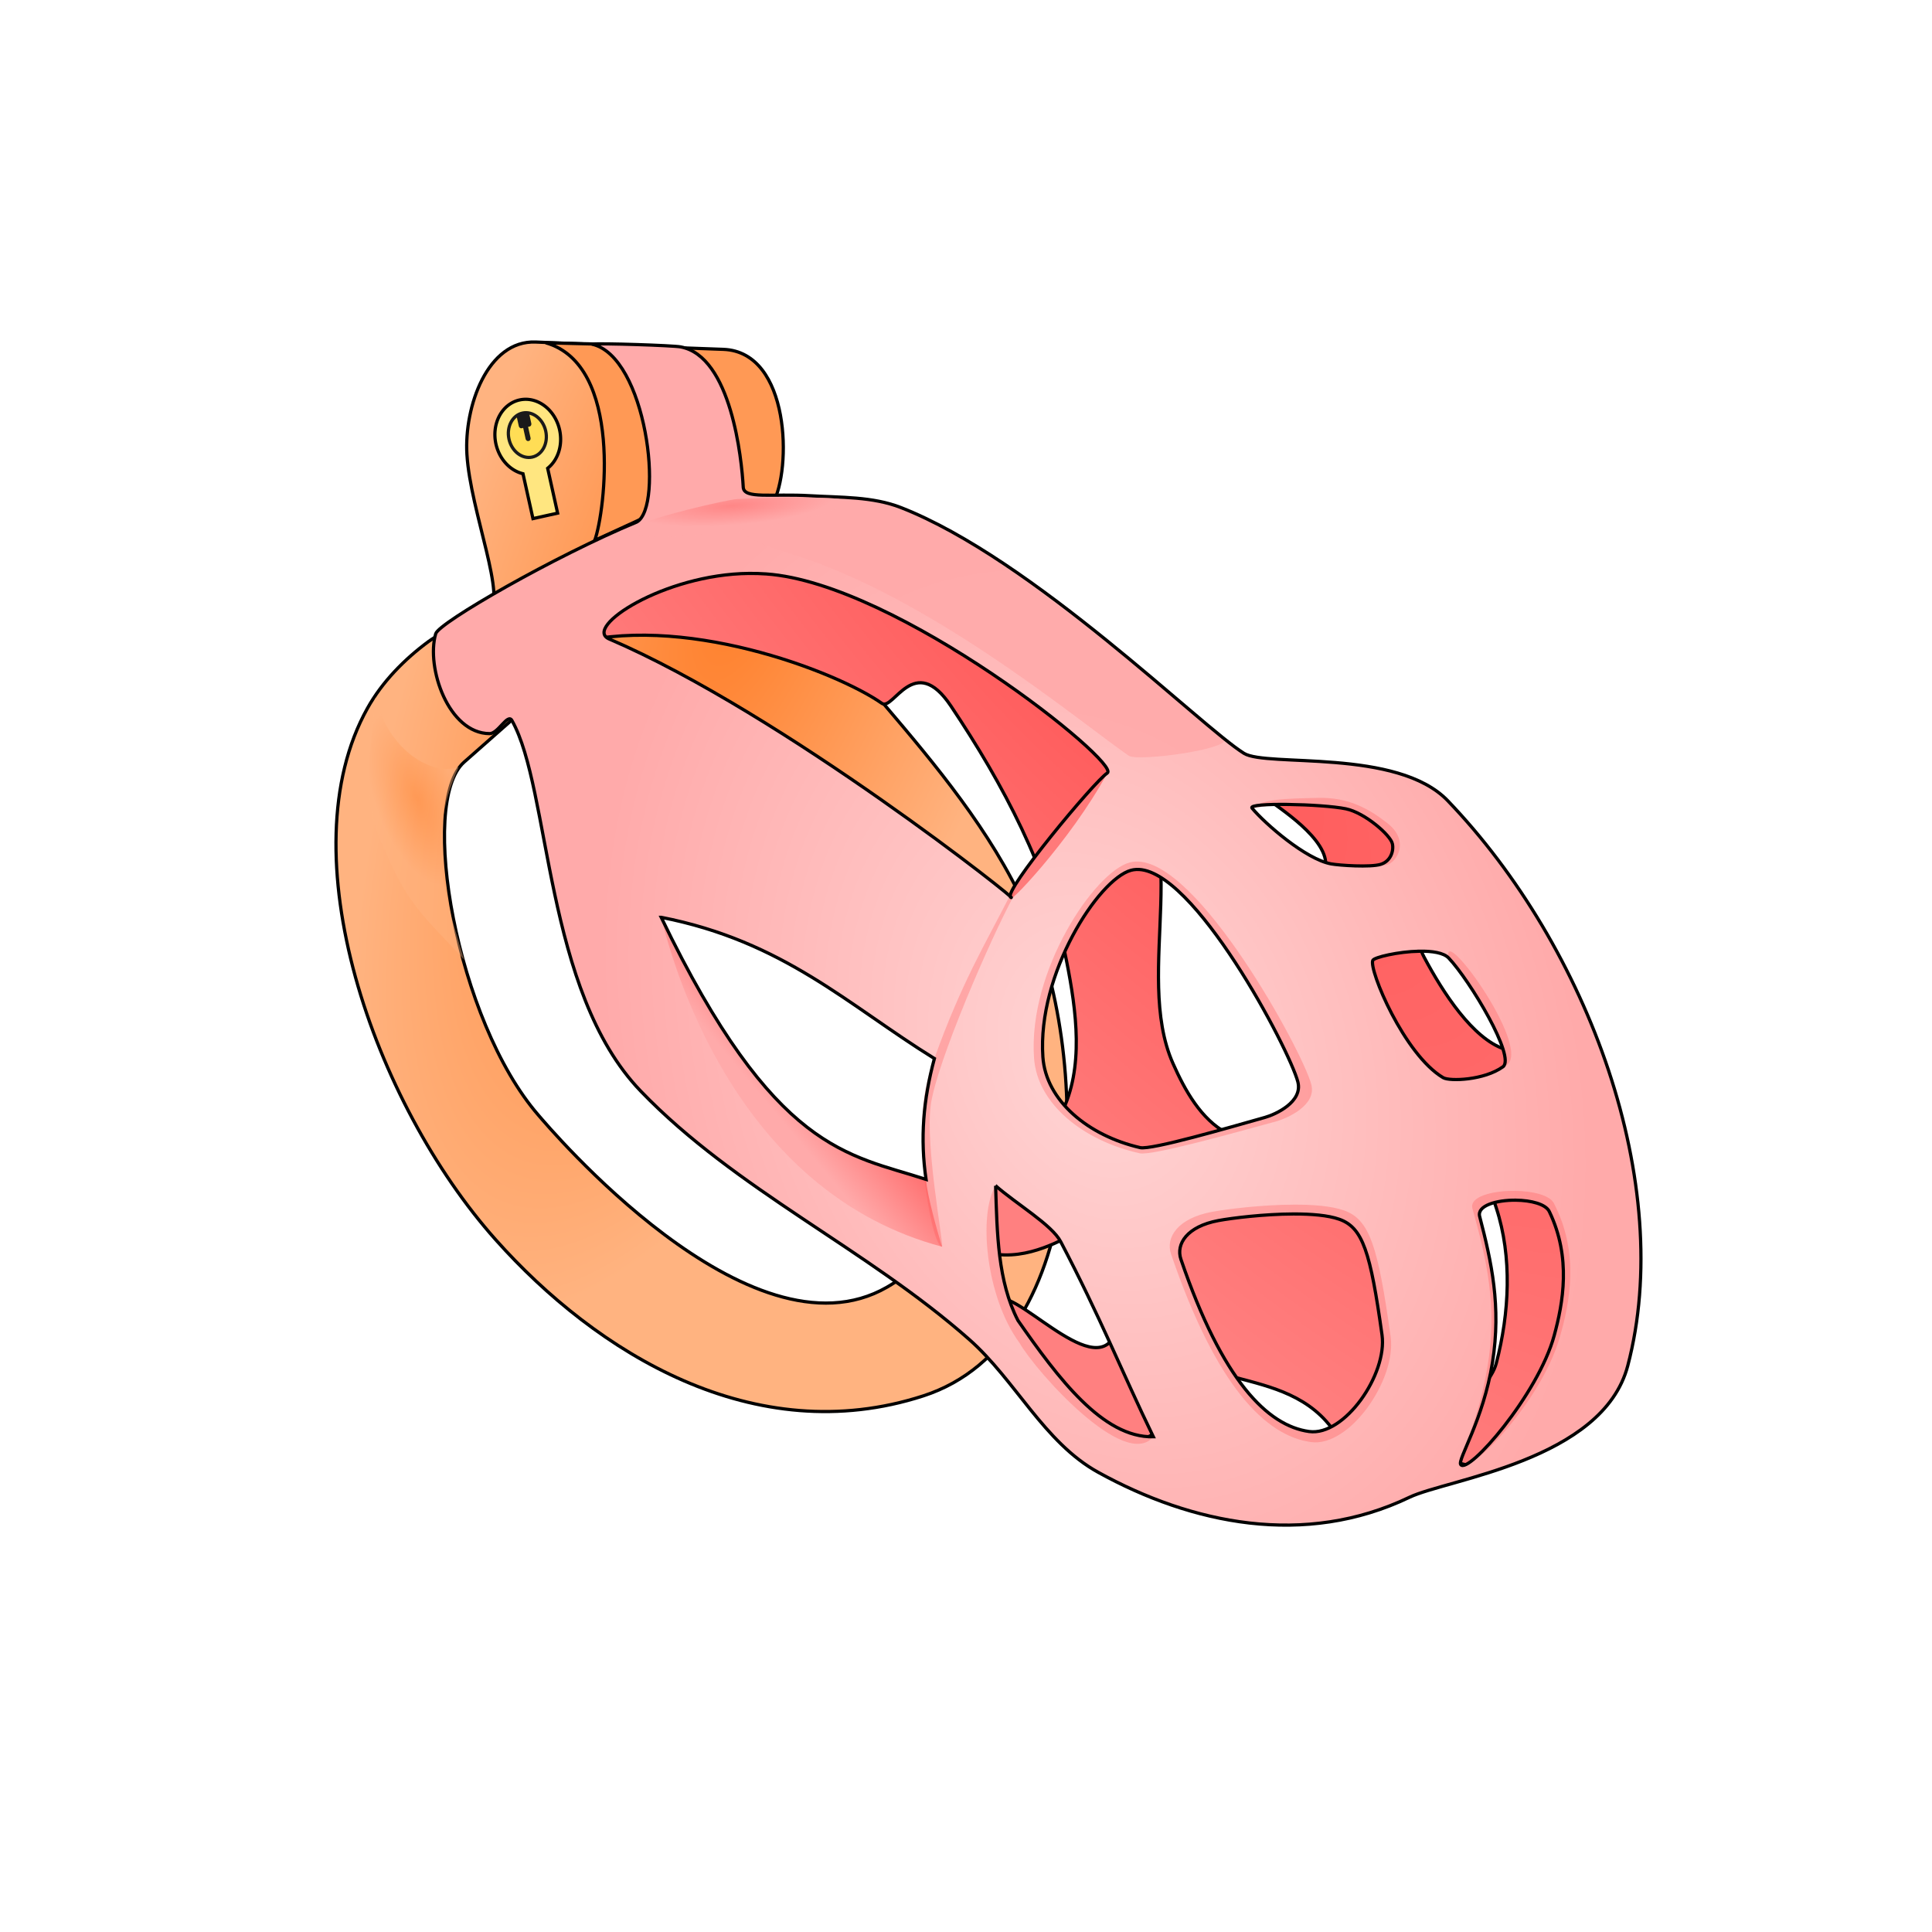 <?xml version="1.0" encoding="UTF-8"?>
<svg version="1.1" viewBox="0 0 300 300" xmlns="http://www.w3.org/2000/svg" xmlns:cc="http://creativecommons.org/ns#" xmlns:dc="http://purl.org/dc/elements/1.1/" xmlns:rdf="http://www.w3.org/1999/02/22-rdf-syntax-ns#" xmlns:xlink="http://www.w3.org/1999/xlink">
 <defs>
  <radialGradient id="innoGrad4" cx="64.755" cy="126.96" r="7.386" gradientTransform="matrix(.806 -.299 .665 1.794 -71.913 -84.5)" gradientUnits="userSpaceOnUse">
   <stop stop-color="#ff7f2a" offset="0"/>
   <stop stop-color="#ffb380" offset="1"/>
  </radialGradient>
  <radialGradient id="innoGrad1" cx="167.93" cy="172.12" r="94.258" gradientTransform="matrix(.732 -.275 .362 .962 -15.124 44.806)" gradientUnits="userSpaceOnUse">
   <stop stop-color="#ffd5d5" offset="0"/>
   <stop stop-color="#faa" offset="1"/>
  </radialGradient>
  <radialGradient id="innoGrad3" cx="113.9" cy="74.971" r="13.92" gradientTransform="matrix(1.112 -.084 .016 .215 -14.151 71.974)" gradientUnits="userSpaceOnUse">
   <stop stop-color="#ff8080" offset="0"/>
   <stop stop-color="#ffaaaa" offset="1"/>
  </radialGradient>
  <radialGradient id="innoGrad2" cx="142.75" cy="57.382" r="80.957" gradientTransform="matrix(1.838 2.045 -.649 .583 -58.117 -232.7)" gradientUnits="userSpaceOnUse">
   <stop stop-color="#ff5555" offset="0"/>
   <stop stop-color="#ff8080" offset="1"/>
  </radialGradient>
  <radialGradient id="radialGradient916" cx="97.494" cy="103.09" r="57.264" gradientTransform="matrix(.744 .292 -.78 1.991 124.22 -144.66)" gradientUnits="userSpaceOnUse">
   <stop stop-color="#ff7f2a" offset="0"/>
   <stop stop-color="#ffb380" offset="1"/>
  </radialGradient>
  <linearGradient id="linearGradient1258" x1="136.18" x2="116.79" y1="152.29" y2="168.52" gradientUnits="userSpaceOnUse">
   <stop stop-color="#ff2a2a" offset="0"/>
   <stop stop-color="#ffaaaa" offset="1"/>
  </linearGradient>
 </defs>
 <g stroke="#000000" stroke-width=".5">
  <path d="m101.83 53.863-18.648-0.752c-7.494-0.302-11.128 10.045-10.678 17.461 0.541 8.912 6.373 22.6 3.318 24.676-2.812 1.911-6.496 2.317-9.236 4.33-3.786 2.782-7.23 6.29-9.523 10.391-12.614 22.549 1.007 61.328 19.914 82.543 15.673 17.586 40.162 32.738 66.381 24.244 26.304-8.521 26.209-53.109 15.875-75.906-5.341-11.783-14.029-22.173-21.936-31.459-6.824-8.015-15.297-20.487-11.043-29.885l-5.506-0.533-9.02-0.072-7.342-19.818-2.557-5.219zm-11.418 52.93c13.818 0.505 33.202 19.001 46.164 26.119 17.362 9.535 18.301 28.131 16.596 43.582-1.025 9.283-7.349 18.716-15.441 23.377-21.338 12.291-52.785-25.166-54.115-26.697-12.756-14.689-18.652-48.565-11.545-54.836l9.812-8.658c2.449-2.161 5.34-3.003 8.529-2.887z" fill="url(#radialGradient916)"/>
  <path d="m101.83 53.863 2.557 5.219 7.342 19.818 9.02 0.072 5.506 0.533c0.148-0.326-6.447-0.984-6.267-1.302 2.953-5.247 2.769-23.535-7.648-23.955l-10.508-0.385z" fill="#ff9955"/>
  <path d="m87.952 100.23c-7.338 2.236 20.633-13.451 28.679-12.847 21.791 1.636 34.482 13.533 57.267 31.837 12.235 9.829 1.931 31.707 8.244 45.918 1.851 4.166 4.347 8.669 8.367 10.816 3.488 1.863 8.719 3.25 11.837 0.816 6.426-5.018 3.753-15.946 4.286-24.082 0.391-5.98-1.828-12.053-0.816-17.959 0.753-4.396-7.723-9.571-8.829-10.557-2.288-2.038 8.762-0.422 12.707 1.169 3.636 1.466 7.242 3.941 9.184 7.347 2.654 4.655-0.206 11.316 2.245 15.918 2.971 5.58 7.545 12.621 12.449 14.286 8.697 2.951 7.78 16.71 10.408 25.51 1.725 5.778 4.431 11.802 3.469 17.755-1.171 7.247-4.509 15.427-10.816 19.184-3.449 2.054-9.98 3.649-12.041 0.204-2.72-4.548 6.42-8.749 7.755-13.878 2.023-7.768 2.491-16.451 1e-5 -24.082-0.68-2.083-1.718-5.674-3.878-5.306-15.063 2.566 0.634 37.532-13.265 43.878-2.576 1.176-6.223-1.088-7.755-3.469-3.82-5.939-10.048-7.319-15.51-8.775-8.218-2.192-15.561-13.976-12.857-22.041 1.219-3.635 11.698-0.757 10.612-4.434-1.273-4.309-10.537-1.177-13.265 2.393-6.634 8.681 11.185 25.581 2.857 32.653-6.336 5.38-27.91-10.381-25.395-19.821 1.424-5.342 13.937 10.331 18.456 5.739 3.666-3.726-0.774-14.277-5.367-16.774-1.719 0.502-7.189 4.23-13.22 2.989-4.126-2.489-2.812-7.59-1.209-12.134 1.725-4.889 9.895-4.97 12.245-9.592 3.579-7.038 2.352-15.928 0.816-23.673-2.818-14.215-9.774-27.365-17.959-39.592-5.686-8.494-8.949 0.835-10.714-0.408-7.043-4.958-31.464-14.329-48.985-8.99z" fill="url(#innoGrad2)"/>
  <path d="m80.597 62.123a5.881 5.064 77.485 0 0-3.588 6.822 5.881 5.064 77.485 0 0 4.202 4.617l1.546 6.967 3.829-0.85-1.546-6.964a5.881 5.064 77.485 0 0 1.854-5.964 5.881 5.064 77.485 0 0-6.218-4.646 5.881 5.064 77.485 0 0-0.08 0.018z" fill="#ffe680"/>
  <path d="m92.345 83.916 7.755-3.572c2.378-4.051 4.327-16.928-6.327-26.888l-9.03-0.229c12.047 3.423 9.231 26.235 7.602 30.69z" fill="#ff9955"/>
 </g>
 <path d="m91.886 53.431c8.517 1.86 11.242 25.275 6.99 27.628-12.641 5.236-30.729 15.622-31.225 17.346-1.519 5.279 1.988 15.473 8.367 15.51 1.342 8e-3 2.809-3.209 3.469-2.041 6.025 10.675 5.012 41.985 20 57.553 14.787 15.359 35.048 24.45 51.021 38.57 7.173 6.341 11.62 15.985 20 20.613 14.529 8.025 32.068 11.702 48.367 3.877 5.804-2.786 29.994-5.657 33.877-20.408 7.416-28.172-6.06-64.935-27.959-87.756-7.826-8.155-28.124-5.165-31.633-7.346-6.675-4.149-32.718-30.134-53.266-38.164-4.409-1.723-9.355-1.556-14.08-1.836-5.993-0.355-10.305 0.554-10.408-1.326-0.239-4.371-1.855-20.32-9.72-21.787-1.209-0.226-12.355-0.592-13.8-0.433zm24.435 35.609c0.883-8e-3 1.77 0.017 2.656 0.08 20.39 1.444 55.237 29.454 52.959 30.918-2.004 1.288-16.299 18.49-15 19.285 2.411 1.476-35.349-28.547-62.346-40.102-4.132-1.768 8.486-10.055 21.73-10.182zm83.727 35.871c3.285 0.047 7.121 0.303 8.938 0.68 2.944 0.61 6.916 4.078 7.215 5.41 0.248 1.107-0.243 2.726-1.803 3.211-1.586 0.493-6.423 0.167-7.721-0.072-3.928-0.724-10.221-6.213-12.268-8.658-0.382-0.456 2.354-0.617 5.639-0.57zm-23.602 10.098c8.838-0.418 23.789 27.97 25.082 32.988 0.801 3.108-3.456 5.045-5.102 5.51-5.54 1.566-17.663 5.092-19.387 4.695-8.075-1.858-14.637-7.301-15.104-14.082-0.888-12.916 8.641-27.588 13.674-28.98 0.272-0.075 0.551-0.117 0.836-0.131zm-73.779 7.43c19.037 3.732 29.01 13.631 42.426 21.93-2.383 5.916-2.224 12.442-1.299 18.765-12.067-3.929-23.495-4.118-41.127-40.695zm117.72 5.262c1.97-0.036 3.778 0.228 4.564 1.062 3.315 3.519 10.456 15.422 8.418 16.889-2.918 2.1-8.277 2.281-9.285 1.684-6.043-3.58-11.562-16.77-10.92-18.215 0.207-0.466 3.94-1.36 7.223-1.42zm-65.793 36.42c3.267 2.857 8.734 6.067 10.102 8.674 6.118 11.662 9.491 20.169 14.389 30.305-7.843 0.191-14.79-9.123-21.021-18.061-3.139-6.072-3.238-13.524-3.469-20.918zm80.793 2.242c2.334 0.027 4.625 0.6 5.186 1.762 3.455 7.16 2.118 14.251 0.764 19.234-2.504 9.216-13.415 21.694-14.521 20.055-0.526-0.78 3.514-6.886 4.936-15.885 1.375-8.7-0.153-15.571-1.994-22.639-0.44-1.691 2.631-2.562 5.631-2.527zm-34.525 2.141c2.756-8e-3 5.363 0.205 7.1 0.82 3.654 1.295 4.835 5.08 6.633 17.959 0.855 6.122-5.837 15.76-11.326 15-6.44-0.891-13.451-7.862-19.898-26.734-0.813-2.38 0.949-5.112 5.816-6.02 2.078-0.387 7.083-1.012 11.676-1.025z" fill="url(#innoGrad1)"/>
 <path d="m71.223 119.12c-4.108 1.364-10.761-2.402-12.959-10.816-0.797 9.899-2.406 16.076 1.633 23.98 3.521 8.762 7.649 11.621 12.143 16.735-2.411-8.515-6.316-17.961-0.816-29.898z" fill="url(#innoGrad4)" opacity=".428" stroke-width=".5"/>
 <ellipse transform="rotate(-12.515)" cx="65.302" cy="83.698" rx="2.921" ry="3.499" fill="#ffdd55" stroke="#1a1a1a" stroke-width=".5"/>
 <path d="m81.128 64.142a3.499 2.921 77.485 0 0-0.905 0.407c-0.001 0.041-0.003 0.083 0.006 0.127l0.328 1.478c0.052 0.234 0.252 0.388 0.447 0.345l0.236-0.052 0.375 1.691c0.052 0.234 0.25 0.387 0.445 0.343l0.059-0.013c0.195-0.043 0.312-0.266 0.26-0.5l-0.375-1.691 0.236-0.052c0.195-0.043 0.31-0.267 0.258-0.501l-0.328-1.478c-0.009-0.043-0.028-0.081-0.046-0.118a3.499 2.921 77.485 0 0-0.995 0.015z" fill="#1a1a1a"/>
 <g fill="#ff5555">
  <g stroke-width=".5">
   <path d="m154.59 184.12c-2.676 4.343-1.576 17.194 3.716 24.403 2.655 4.591 16.381 19.88 20.775 14.575-6.815 0.84-14.79-9.123-21.021-18.061-3.139-6.072-3.238-13.524-3.469-20.918z" opacity=".297"/>
   <path d="m224.95 148.76c3.315 3.519 10.456 15.422 8.418 16.889 5.783-1.37-9.722-22.794-8.418-16.889z" opacity=".297"/>
   <path d="m200.05 124.91c3.285 0.047 7.121 0.303 8.938 0.68 2.944 0.61 6.916 4.078 7.215 5.41 0.248 1.107-0.243 2.726-1.803 3.211 1.588 0.983 5.192-3.14 1.064-6.364-2.911-2.273-6.069-4.071-10.805-3.954-5.068 0.125-8.516 0.138-10.248 1.588-0.456 0.382 2.354-0.617 5.639-0.57z" opacity=".297"/>
   <path d="m171.94 120.04c-2.004 1.288-16.299 18.49-15 19.285-1.296 2.27 9.275-8.664 15-19.285z" opacity=".67"/>
  </g>
  <path d="m176.34 133.78c-0.31 0.014-0.613 0.06-0.908 0.139-5.472 1.46-15.833 16.848-14.867 30.395 0.508 7.112 7.642 12.821 16.422 14.77 1.875 0.416 15.056-3.283 21.08-4.926 1.789-0.488 6.418-2.517 5.547-5.777-1.406-5.263-17.662-35.038-27.271-34.6zm0.102 1.225h2e-3c8.838-0.418 23.789 27.97 25.082 32.988 0.801 3.108-3.456 5.045-5.102 5.51-5.54 1.566-17.665 5.092-19.389 4.695-8.075-1.858-14.637-7.301-15.104-14.082-0.888-12.916 8.641-27.588 13.674-28.98 0.272-0.075 0.551-0.117 0.836-0.131zm58.777 49.91c-3.506-0.037-7.095 0.909-6.58 2.748 2.151 7.685 3.936 15.156 2.33 24.615-1.661 9.785-4.771 14.283-4.156 15.131 1.292 1.782 12.431-9.643 15.357-19.664 1.582-5.418 3.145-13.128-0.893-20.914-0.655-1.263-3.332-1.887-6.059-1.916zm0.164 1.443h2e-3c2.333 0.027 4.623 0.601 5.184 1.762 3.455 7.16 2.118 14.251 0.764 19.234-2.504 9.216-13.414 21.694-14.52 20.055-0.526-0.78 3.514-6.886 4.936-15.885 1.375-8.7-0.153-15.571-1.994-22.639-0.44-1.69 2.629-2.561 5.629-2.527zm-34.443 0.699c-5.014 0.014-10.479 0.696-12.748 1.119-5.315 0.99-7.237 3.973-6.35 6.57 7.04 20.598 14.695 28.207 21.727 29.18 5.993 0.83 13.3-9.691 12.367-16.373-1.963-14.058-3.255-18.188-7.244-19.602-1.895-0.672-4.742-0.902-7.75-0.895zm-0.08 1.441c2.756-8e-3 5.363 0.205 7.1 0.82 3.654 1.295 4.835 5.08 6.633 17.959 0.855 6.122-5.838 15.76-11.326 15-6.44-0.891-13.451-7.862-19.898-26.734-0.813-2.38 0.949-5.112 5.816-6.019 2.078-0.387 7.083-1.012 11.676-1.025z" opacity=".32" stroke-width=".546"/>
 </g>
 <path d="m102.67 142.44c2.427 10.049 12.814 42.979 43.627 51.154-0.512-1.546-2.37-8.008-2.5-10.459-1.845-0.485-11.86-3.155-16.35-6.332-6.007-4.25-13.82-10.999-24.777-34.363z" fill="url(#linearGradient1258)"/>
 <path d="m145.09 164.37c-0.911 2.167-0.989 6.396-1.666 9.353-1.065 4.654 1.274 19.905 2.866 19.867 0.171-0.949-2.612-15.557-1.764-21.977 0.866-6.556 9.436-26.176 12.761-32.251 0.617-1.128 0.424-1.292-0.451-0.32-3.905 7.642-7.591 13.689-11.746 25.328z" fill="#ff5555" opacity=".297" stroke-width=".5"/>
 <path d="m119.08 76.939c5.433-0.152 11.519 0.126 17.857 0.918 10.825 1.353 43.145 28.412 53.061 36.735 1.976 1.659-13.352 3.727-14.743 2.75-8.664-6.085-30.938-24.698-52.47-31.346-6.212-1.918-5.883-2.411-9.931-4.465-2.299-1.167 4.303-4.538 6.224-4.592z" fill="#ffaaaa" opacity=".899"/>
 <path d="m91.889 53.432c8.517 1.86 11.242 25.275 6.99 27.628-12.641 5.236-30.729 15.622-31.225 17.346-1.519 5.279 1.988 15.473 8.367 15.51 1.342 8e-3 2.809-3.209 3.469-2.041 6.025 10.675 5.012 41.985 20 57.553 14.787 15.359 35.048 24.45 51.021 38.57 7.173 6.341 11.62 15.985 20 20.613 14.529 8.025 32.068 11.702 48.367 3.877 5.804-2.786 29.994-5.657 33.877-20.408 7.416-28.172-6.06-64.935-27.959-87.756-7.826-8.155-28.124-5.165-31.633-7.346-6.675-4.149-32.718-30.134-53.266-38.164-4.409-1.723-9.355-1.556-14.08-1.836-5.993-0.355-10.305 0.554-10.408-1.326-0.239-4.371-1.855-20.32-9.72-21.787-1.209-0.226-12.355-0.592-13.8-0.433zm24.435 35.609c0.883-8e-3 1.77 0.017 2.656 0.08 20.39 1.444 55.237 29.454 52.959 30.918-2.004 1.288-16.299 18.49-15 19.285 2.411 1.476-35.349-28.547-62.346-40.102-4.132-1.768 8.486-10.055 21.73-10.182zm83.727 35.871c3.285 0.047 7.121 0.303 8.938 0.68 2.944 0.61 6.916 4.078 7.215 5.41 0.248 1.107-0.243 2.726-1.803 3.211-1.586 0.493-6.423 0.167-7.721-0.072-3.928-0.724-10.221-6.213-12.268-8.658-0.382-0.456 2.354-0.617 5.639-0.57zm-23.602 10.098c8.838-0.418 23.789 27.97 25.082 32.988 0.801 3.108-3.456 5.045-5.102 5.51-5.54 1.566-17.663 5.092-19.387 4.695-8.075-1.858-14.637-7.301-15.104-14.082-0.888-12.916 8.641-27.588 13.674-28.98 0.272-0.075 0.551-0.117 0.836-0.131zm-73.779 7.43c19.037 3.732 29.007 13.63 42.423 21.929-1.739 6.425-2.221 12.443-1.296 18.766-12.067-3.929-23.495-4.118-41.127-40.695zm117.72 5.262c1.97-0.036 3.778 0.228 4.564 1.062 3.315 3.519 10.456 15.422 8.418 16.889-2.918 2.1-8.277 2.281-9.285 1.684-6.043-3.58-11.562-16.77-10.92-18.215 0.207-0.466 3.94-1.36 7.223-1.42zm-65.793 36.42c3.267 2.857 8.734 6.067 10.102 8.674 6.118 11.662 9.491 20.169 14.389 30.305-7.843 0.191-14.79-9.123-21.021-18.061-3.139-6.072-3.238-13.524-3.469-20.918zm80.793 2.242c2.334 0.027 4.625 0.6 5.186 1.762 3.455 7.16 2.118 14.251 0.764 19.234-2.504 9.216-13.415 21.694-14.521 20.055-0.526-0.78 3.514-6.886 4.936-15.885 1.375-8.7-0.153-15.571-1.994-22.639-0.44-1.691 2.631-2.562 5.631-2.527zm-34.525 2.141c2.756-8e-3 5.363 0.205 7.1 0.82 3.654 1.295 4.835 5.08 6.633 17.959 0.855 6.122-5.837 15.76-11.326 15-6.44-0.891-13.451-7.862-19.898-26.734-0.813-2.38 0.949-5.112 5.816-6.02 2.078-0.387 7.083-1.012 11.676-1.025z" fill="none" stroke="#000000" stroke-width=".5"/>
 <path d="m99.131 81.569c2.572-1.386 13.381-3.882 15.21-4.066 2.853-0.205 14.449-0.437 16.188 0.033 5.878 2.468-37.463 8.997-31.397 4.033z" fill="url(#innoGrad3)" opacity=".846"/>
</svg>
